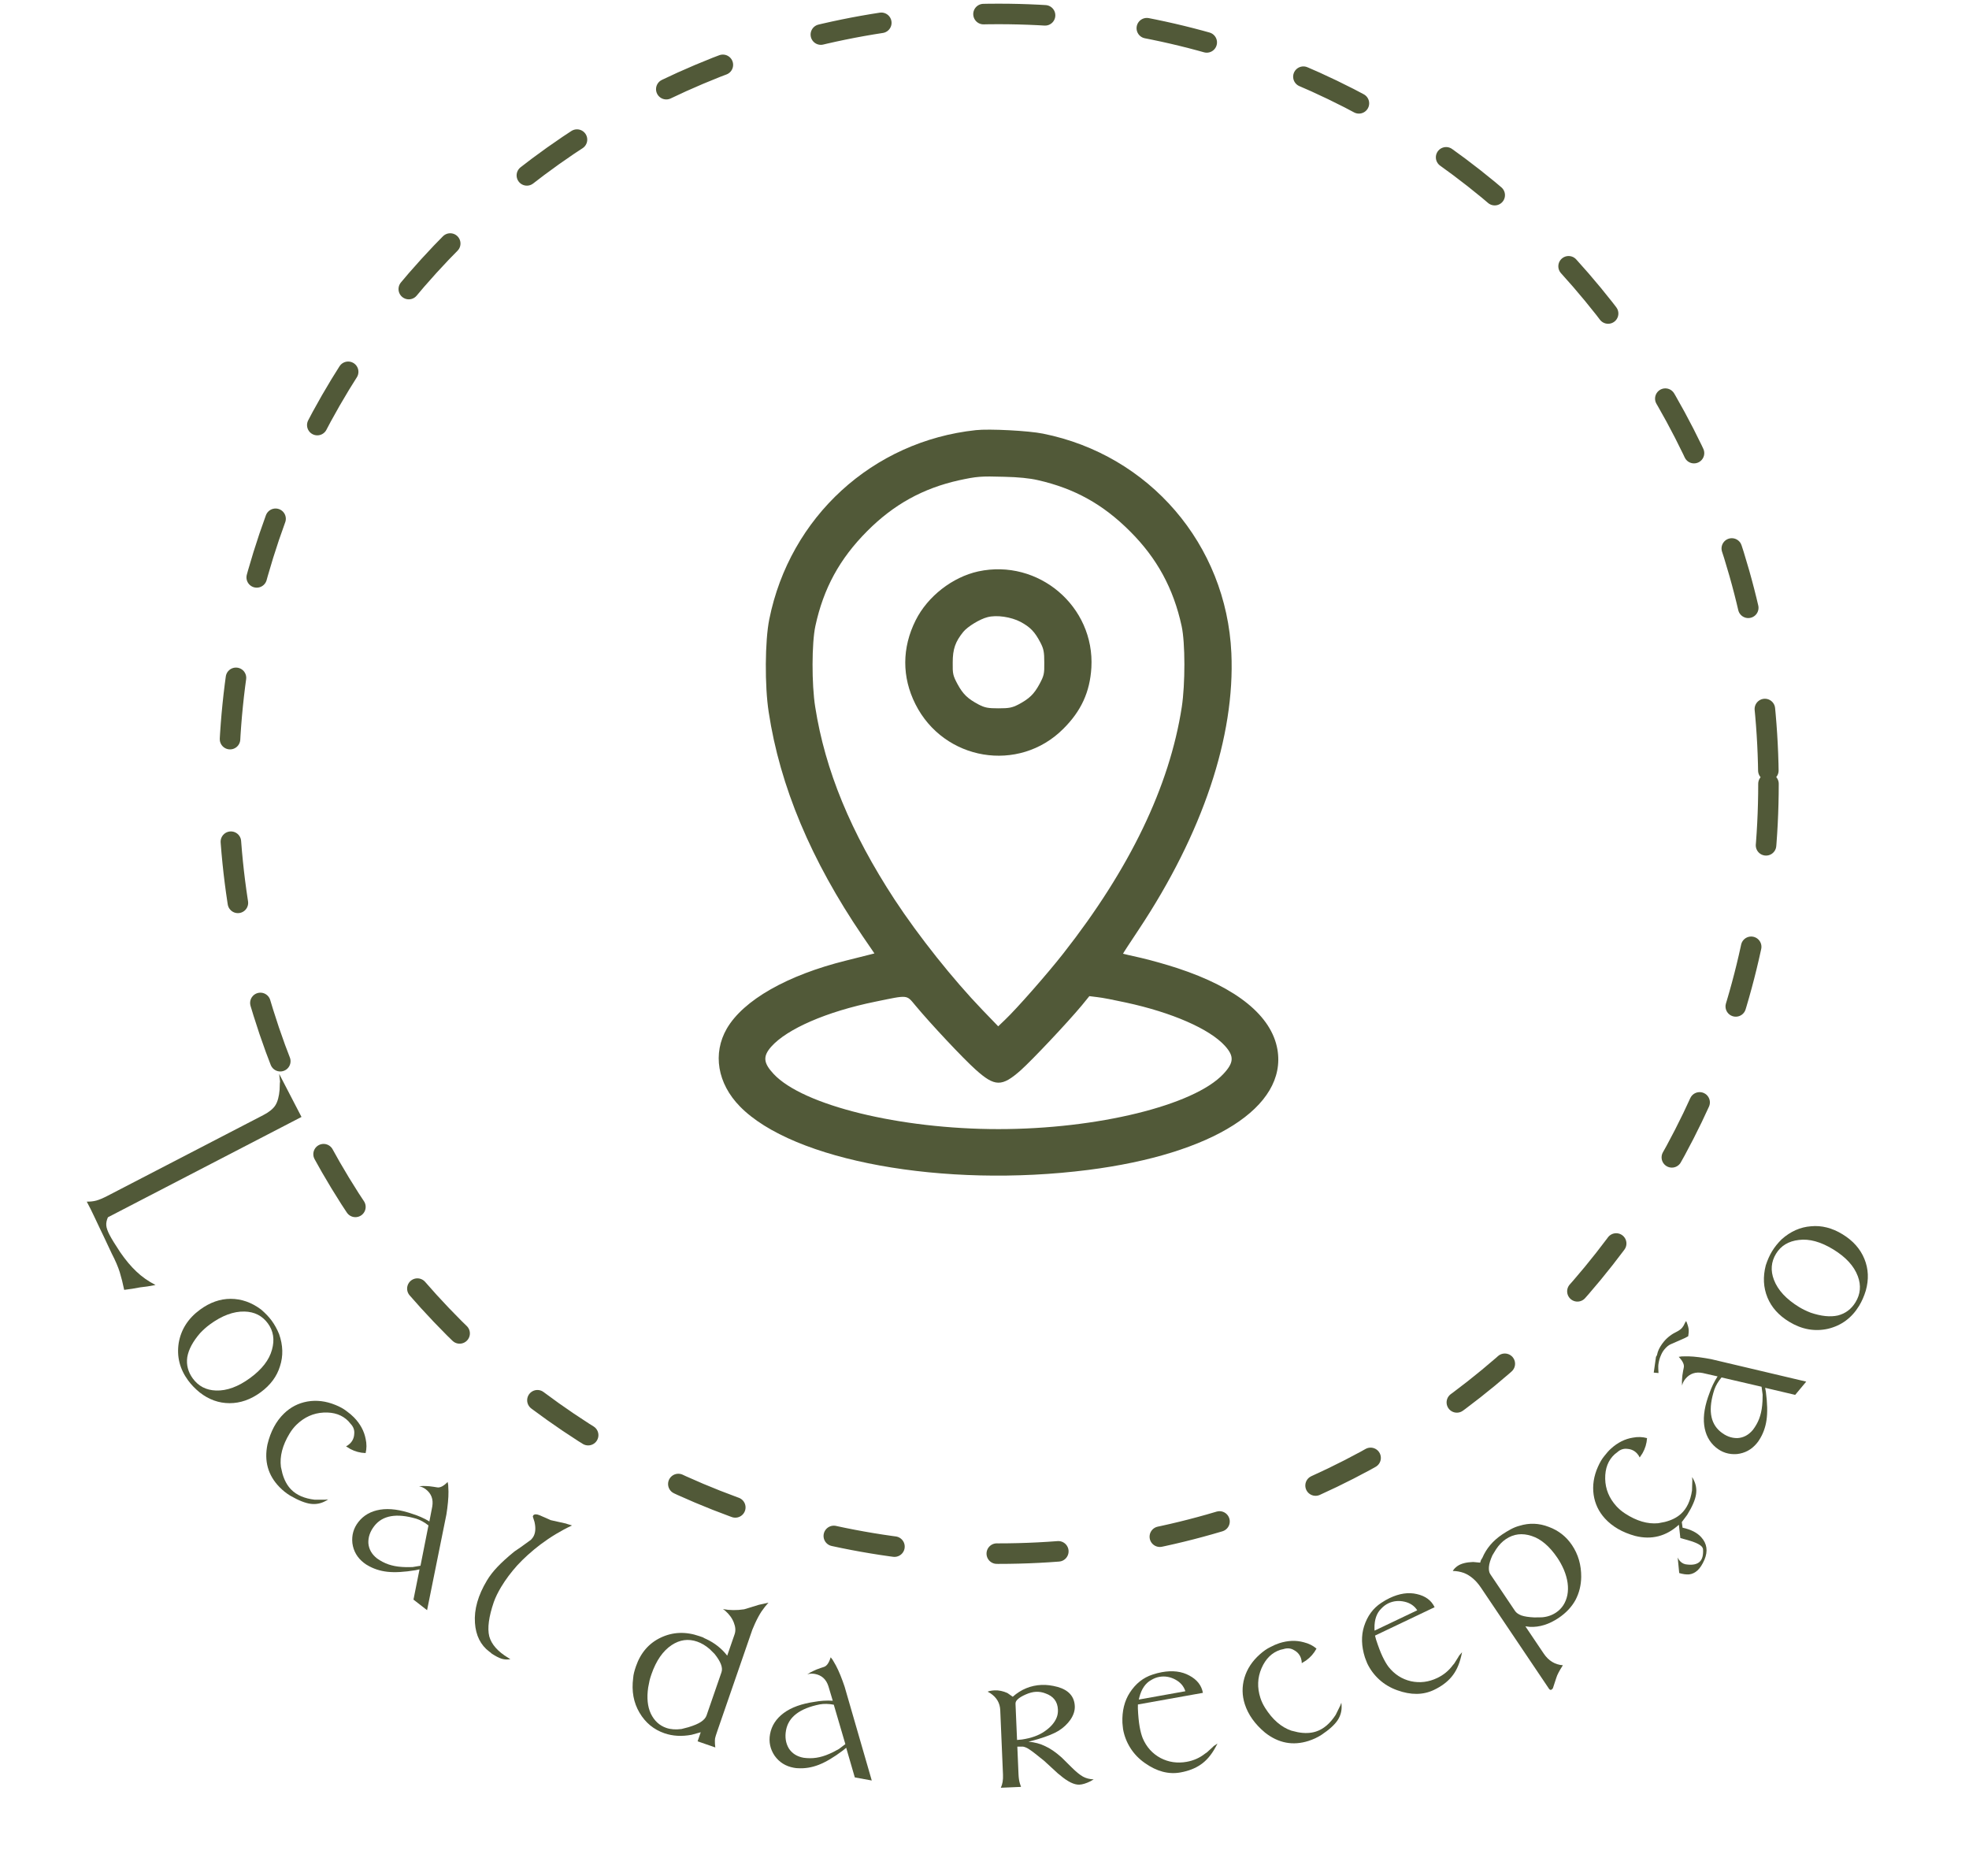 <svg width="211" height="201" viewBox="0 0 211 201" fill="none" xmlns="http://www.w3.org/2000/svg">
<g clip-path="url(#clip0_120_5335)">
<path d="M104.579 46.095C93.5 47.282 84.641 55.407 82.438 66.36C81.969 68.657 81.938 73.532 82.375 76.314C83.579 84.267 86.922 92.204 92.422 100.298L93.704 102.173L93.282 102.282C93.047 102.345 91.875 102.642 90.672 102.938C84.36 104.501 79.672 107.173 77.891 110.22C76.344 112.892 76.875 116.11 79.297 118.579C85 124.407 101.11 127.345 116.61 125.376C129.985 123.673 137.938 118.61 136.891 112.47C136.266 108.876 132.579 105.86 126.172 103.751C125.032 103.376 123.266 102.876 122.235 102.642C121.204 102.407 120.344 102.22 120.344 102.204C120.329 102.188 121.094 101.017 122.032 99.61C128.875 89.298 132.36 78.923 131.954 69.985C131.422 58.36 123.172 48.751 111.766 46.47C110.235 46.157 106.016 45.938 104.579 46.095ZM111.219 51.454C115.141 52.345 118.188 54.032 121.079 56.923C123.985 59.813 125.75 63.063 126.625 67.095C127.016 68.876 127.016 73.314 126.641 75.767C125.329 84.267 121.079 93.095 113.938 102.188C112.25 104.345 108.954 108.095 107.704 109.282L106.969 109.985L105.282 108.235C102.141 104.97 98.454 100.345 95.86 96.392C91.172 89.22 88.422 82.548 87.36 75.767C86.969 73.329 86.985 68.892 87.375 67.095C88.25 63.032 89.985 59.876 92.922 56.923C95.766 54.063 98.907 52.329 102.766 51.47C104.657 51.063 105.079 51.017 107.625 51.095C109.11 51.126 110.344 51.251 111.219 51.454ZM98.094 107.751C99.688 109.673 103.188 113.407 104.532 114.61C106.61 116.485 107.36 116.485 109.391 114.688C110.657 113.548 114.344 109.642 115.922 107.751L116.735 106.751L117.61 106.86C118.094 106.907 119.454 107.173 120.657 107.438C125.594 108.501 129.625 110.267 131.266 112.079C132.266 113.188 132.235 113.876 131.094 115.095C127.954 118.454 117.594 121.001 107 121.001C96.438 121.001 86.047 118.454 82.907 115.095C81.797 113.907 81.735 113.204 82.641 112.173C84.329 110.267 88.579 108.407 93.797 107.345C97.375 106.61 97.11 106.579 98.094 107.751Z" fill="#515938"/>
<path d="M104.828 61.235C102.063 61.845 99.406 63.907 98.125 66.47C96.641 69.423 96.641 72.563 98.094 75.454C101.141 81.532 109.172 82.876 113.938 78.11C115.859 76.204 116.797 74.157 116.953 71.548C117.328 64.985 111.281 59.845 104.828 61.235ZM109.359 66.641C110.406 67.204 110.891 67.704 111.5 68.876C111.844 69.548 111.906 69.876 111.906 71.001C111.922 72.22 111.875 72.407 111.391 73.313C110.797 74.407 110.297 74.876 109.125 75.501C108.453 75.845 108.125 75.907 107 75.907C105.875 75.907 105.547 75.845 104.875 75.501C103.703 74.876 103.203 74.407 102.609 73.313C102.125 72.407 102.078 72.22 102.094 71.001C102.094 69.548 102.375 68.766 103.234 67.704C103.703 67.141 105 66.345 105.813 66.141C106.797 65.876 108.344 66.11 109.359 66.641Z" fill="#515938"/>
</g>
<path d="M189.512 83.994C189.512 129.558 152.575 166.494 107.012 166.494C61.448 166.494 24.512 129.558 24.512 83.994C24.512 38.431 61.448 1.494 107.012 1.494C152.575 1.494 189.512 38.431 189.512 83.994Z" stroke="#515938" stroke-width="2.2" stroke-linecap="round" stroke-linejoin="round" stroke-dasharray="6.6 11"/>
<path d="M16.665 137.707L15.794 137.861L15.04 137.955L14.168 138.11L13.308 138.228C13.164 137.53 13.005 136.898 12.832 136.334C12.658 135.77 12.373 135.105 11.976 134.339L11.123 132.522L10.745 131.736L10.112 130.399L9.722 129.59L9.552 129.262L9.297 128.77C9.659 128.78 9.997 128.744 10.311 128.661C10.624 128.577 11.031 128.406 11.531 128.147L28.22 119.497C28.845 119.173 29.276 118.82 29.515 118.439C29.753 118.057 29.903 117.504 29.963 116.779L29.988 116.082L30.009 115.893L29.915 115.079L32.308 119.697L11.565 130.449C11.428 130.758 11.369 131.046 11.389 131.313C11.408 131.581 11.527 131.925 11.746 132.347C11.965 132.769 12.344 133.385 12.883 134.196C13.446 135.015 14.019 135.699 14.601 136.249C15.192 136.815 15.88 137.301 16.665 137.707Z" fill="#515938"/>
<path d="M27.931 149.204C26.867 149.984 25.755 150.373 24.597 150.371C23.439 150.369 22.371 149.984 21.394 149.216C20.902 148.813 20.49 148.384 20.157 147.93C19.262 146.709 18.926 145.373 19.15 143.922C19.398 142.474 20.161 141.282 21.439 140.346C22.489 139.576 23.581 139.19 24.714 139.188C25.873 139.191 26.96 139.572 27.976 140.333C28.443 140.732 28.822 141.131 29.114 141.528C29.426 141.954 29.692 142.436 29.911 142.973C30.331 144.171 30.362 145.316 30.005 146.407C29.673 147.501 28.982 148.434 27.931 149.204ZM26.808 147.67C28.071 146.744 28.849 145.737 29.143 144.649C29.447 143.575 29.302 142.634 28.709 141.825C28.106 141.002 27.271 140.577 26.204 140.551C25.026 140.521 23.783 140.984 22.477 141.941C22.136 142.191 21.793 142.497 21.448 142.859C20.667 143.759 20.207 144.62 20.068 145.442C19.953 146.268 20.151 147.029 20.661 147.725C21.264 148.548 22.092 148.978 23.144 149.014C24.309 149.055 25.53 148.607 26.808 147.67Z" fill="#515938"/>
<path d="M35.169 160.681L34.962 160.809C34.447 161.113 33.898 161.229 33.314 161.159C32.73 161.088 31.993 160.797 31.105 160.286C30.685 160.031 30.298 159.721 29.942 159.355C28.716 158.092 28.29 156.567 28.664 154.781C28.995 153.404 29.584 152.305 30.43 151.483C31.137 150.796 31.971 150.367 32.932 150.194C33.917 150.022 34.918 150.142 35.932 150.555C36.415 150.749 36.81 150.966 37.118 151.207C37.438 151.436 37.708 151.664 37.929 151.891C38.604 152.585 39.022 153.357 39.184 154.205C39.3 154.73 39.299 155.234 39.18 155.718C38.596 155.697 38.05 155.552 37.544 155.283L37.081 154.996C37.232 154.924 37.37 154.826 37.496 154.704C37.786 154.422 37.941 154.075 37.959 153.665C38.003 153.255 37.871 152.892 37.564 152.576C37.467 152.45 37.393 152.362 37.344 152.312C36.682 151.63 35.79 151.318 34.669 151.377C33.573 151.435 32.609 151.87 31.775 152.679C31.498 152.949 31.25 153.262 31.034 153.62C30.268 154.879 29.959 156.075 30.104 157.21L30.262 157.903C30.463 158.615 30.772 159.186 31.189 159.615C31.778 160.221 32.625 160.588 33.731 160.717L34.832 160.714L35.169 160.681Z" fill="#515938"/>
<path d="M45.766 172.556L44.308 171.421L44.958 168.179L44.518 168.272C43.314 168.472 42.311 168.527 41.51 168.439C40.709 168.35 39.983 168.108 39.332 167.713C39.252 167.672 39.135 167.593 38.983 167.474C38.288 166.933 37.882 166.237 37.764 165.387C37.67 164.533 37.883 163.773 38.402 163.106C38.964 162.384 39.743 161.943 40.739 161.781C41.735 161.62 42.915 161.781 44.279 162.263C44.514 162.334 44.79 162.438 45.108 162.574C45.44 162.721 45.741 162.878 46.013 163.045L46.322 161.445C46.452 160.676 46.226 160.065 45.642 159.611C45.42 159.437 45.174 159.324 44.904 159.27C45.214 159.244 45.464 159.238 45.654 159.252C45.855 159.252 46.134 159.28 46.492 159.336L46.819 159.389C47.141 159.462 47.525 159.27 47.97 158.813L48.028 159.126L48.039 159.369C48.088 159.965 48.051 160.728 47.929 161.659L47.838 162.291L45.766 172.556ZM45.06 167.791L45.915 163.471C45.471 163.124 45.033 162.884 44.603 162.75C42.495 162.134 40.997 162.395 40.111 163.534C39.656 164.117 39.444 164.733 39.475 165.381C39.53 166.026 39.842 166.571 40.411 167.014C40.547 167.097 40.643 167.161 40.698 167.204C41.106 167.454 41.523 167.635 41.951 167.744C42.392 167.865 42.921 167.931 43.537 167.942C43.825 167.944 44.051 167.941 44.213 167.934C44.386 167.912 44.668 167.864 45.06 167.791Z" fill="#515938"/>
<path d="M54.693 177.801C54.437 177.852 54.18 177.852 53.923 177.8C53.667 177.749 53.358 177.614 52.996 177.397C52.905 177.342 52.815 177.288 52.724 177.234C52.606 177.122 52.51 177.043 52.434 176.998C51.502 176.294 50.989 175.268 50.897 173.919C50.795 172.482 51.224 170.964 52.185 169.365C52.475 168.882 52.843 168.405 53.29 167.934C53.746 167.449 54.358 166.892 55.125 166.265L55.75 165.839L56.891 165.016C57.012 164.883 57.095 164.779 57.14 164.704C57.385 164.296 57.431 163.759 57.277 163.092L57.096 162.521L57.142 162.395C57.272 162.247 57.508 162.245 57.852 162.391C58.197 162.536 58.586 162.708 59.02 162.907L60.65 163.27L60.777 163.316L61.297 163.474C60.126 164.023 59 164.702 57.919 165.51C56.971 166.234 56.143 166.979 55.436 167.745C54.754 168.506 54.177 169.278 53.706 170.063C53.361 170.636 53.098 171.176 52.917 171.683C52.376 173.267 52.214 174.494 52.431 175.364C52.672 176.227 53.35 176.994 54.467 177.665L54.693 177.801Z" fill="#515938"/>
<path d="M82.349 171.748C82.112 172.001 81.864 172.316 81.604 172.691C81.366 173.056 81.133 173.488 80.905 173.986L80.622 174.643L76.881 185.472C76.737 185.888 76.653 186.157 76.63 186.279C76.606 186.401 76.601 186.605 76.615 186.889L76.653 187.265L74.756 186.609L75.092 185.636L74.104 185.909C73.05 186.104 72.082 186.049 71.201 185.744C70.053 185.348 69.162 184.612 68.528 183.536C67.894 182.46 67.668 181.228 67.85 179.838C67.864 179.638 67.896 179.435 67.949 179.23C68.001 179.025 68.067 178.805 68.148 178.573C68.648 177.125 69.533 176.1 70.803 175.496C72.096 174.881 73.474 174.826 74.938 175.332C75.054 175.372 75.179 175.415 75.312 175.461C75.467 175.552 75.586 175.612 75.669 175.641C76.583 176.068 77.336 176.663 77.929 177.427L78.722 175.131C78.848 174.765 78.822 174.356 78.643 173.903C78.47 173.434 78.155 172.999 77.698 172.599L77.474 172.438C78.19 172.573 78.942 172.582 79.728 172.462L79.82 172.438L81.319 171.979L82.349 171.748ZM75.713 183.84L77.317 179.199C77.483 178.716 77.234 178.062 76.57 177.237L76.049 176.722C75.62 176.35 75.171 176.083 74.706 175.922C73.757 175.595 72.849 175.718 71.98 176.293C71.038 176.918 70.314 177.962 69.808 179.426C69.716 179.692 69.65 179.911 69.609 180.083C69.568 180.255 69.518 180.508 69.459 180.841C69.297 181.958 69.392 182.894 69.746 183.649C70.116 184.41 70.667 184.917 71.399 185.17C71.865 185.331 72.41 185.371 73.034 185.288L73.771 185.096C74.374 184.913 74.821 184.723 75.113 184.526C75.427 184.318 75.627 184.089 75.713 183.84Z" fill="#515938"/>
<path d="M93.419 190.806L91.601 190.474L90.679 187.299L90.331 187.585C89.356 188.319 88.493 188.832 87.742 189.124C86.991 189.416 86.235 189.538 85.475 189.488C85.385 189.489 85.245 189.473 85.054 189.438C84.189 189.28 83.507 188.851 83.008 188.151C82.531 187.438 82.368 186.666 82.519 185.835C82.684 184.934 83.17 184.182 83.979 183.579C84.787 182.975 85.907 182.571 87.34 182.368C87.581 182.323 87.874 182.287 88.218 182.26C88.581 182.237 88.921 182.237 89.239 182.259L88.772 180.698C88.532 179.956 88.049 179.519 87.322 179.386C87.044 179.335 86.774 179.348 86.509 179.425C86.772 179.259 86.991 179.138 87.166 179.062C87.344 178.969 87.605 178.865 87.948 178.749L88.262 178.645C88.582 178.561 88.833 178.213 89.016 177.602L89.212 177.853L89.335 178.063C89.654 178.569 89.974 179.262 90.296 180.144L90.508 180.747L93.419 190.806ZM90.589 186.907L89.349 182.682C88.795 182.581 88.296 182.57 87.852 182.65C85.698 183.079 84.491 184.003 84.232 185.423C84.099 186.15 84.196 186.794 84.523 187.355C84.87 187.901 85.399 188.24 86.109 188.369C86.267 188.381 86.382 188.392 86.451 188.405C86.928 188.439 87.381 188.405 87.811 188.305C88.258 188.208 88.757 188.022 89.309 187.747C89.565 187.615 89.764 187.508 89.904 187.426C90.047 187.327 90.276 187.154 90.589 186.907Z" fill="#515938"/>
<path d="M117.2 190.684L116.865 190.883C116.399 191.115 115.999 191.237 115.665 191.252C115.103 191.275 114.401 190.927 113.56 190.205L113.368 190.054L112.131 188.918L111.884 188.691C111.081 188.038 110.562 187.637 110.326 187.488C110.09 187.322 109.857 187.218 109.626 187.175L109.018 187.174L109.144 190.128C109.161 190.533 109.21 190.865 109.292 191.126L109.413 191.491L107.25 191.583C107.428 191.205 107.505 190.744 107.482 190.199L107.187 183.262C107.155 182.506 106.804 181.904 106.133 181.457L105.835 181.285C106.043 181.205 106.297 181.159 106.596 181.147C107.035 181.128 107.488 181.223 107.955 181.432L108.527 181.831C109.427 181.035 110.457 180.613 111.618 180.563C112.145 180.541 112.721 180.613 113.345 180.781C114.521 181.118 115.132 181.806 115.176 182.843C115.196 183.318 115.041 183.8 114.709 184.29C114.377 184.762 113.953 185.159 113.438 185.48C112.94 185.783 112.213 186.078 111.256 186.365L110.708 186.521L110.473 186.584L110.211 186.648C110.883 186.707 111.48 186.867 112.002 187.126C112.541 187.368 113.122 187.766 113.744 188.321L113.799 188.371L114.847 189.41C115.325 189.883 115.727 190.21 116.052 190.39C116.376 190.57 116.759 190.668 117.2 190.684ZM113.221 184.089C113.333 183.82 113.382 183.527 113.368 183.211C113.332 182.349 112.884 181.769 112.026 181.471C111.704 181.344 111.367 181.287 111.015 181.302C110.681 181.317 110.315 181.411 109.917 181.587C109.52 181.762 109.236 181.933 109.067 182.099C108.897 182.247 108.816 182.409 108.823 182.584L108.988 186.462L109.514 186.413C110.512 186.265 111.319 185.975 111.935 185.544C112.568 185.112 112.997 184.627 113.221 184.089Z" fill="#515938"/>
<path d="M130.467 186.847L130.246 187.262C129.801 188.074 129.276 188.687 128.67 189.099C128.082 189.508 127.355 189.79 126.488 189.945C125.224 190.171 123.957 189.835 122.687 188.936C122.054 188.495 121.538 187.961 121.14 187.335C120.742 186.709 120.478 186.032 120.348 185.304C120.329 185.2 120.316 185.077 120.309 184.936C120.302 184.794 120.292 184.689 120.279 184.619C120.232 183.358 120.496 182.283 121.07 181.394C121.701 180.423 122.515 179.776 123.512 179.455C123.85 179.341 124.183 179.255 124.512 179.196C125.655 178.991 126.633 179.111 127.446 179.556C128.276 179.997 128.762 180.617 128.905 181.414L121.94 182.659L121.936 183.089C121.972 183.887 122.035 184.538 122.125 185.04C122.211 185.525 122.32 185.935 122.452 186.269C122.853 187.216 123.49 187.925 124.361 188.395C125.228 188.848 126.164 188.984 127.169 188.804C127.914 188.671 128.576 188.374 129.155 187.913L129.323 187.802L129.946 187.235C130.003 187.153 130.176 187.024 130.467 186.847ZM127.023 181.241C126.855 180.699 126.494 180.28 125.941 179.986C125.387 179.692 124.816 179.597 124.227 179.703C123.933 179.755 123.64 179.87 123.35 180.047C123.057 180.207 122.804 180.44 122.59 180.746C122.377 181.053 122.212 181.431 122.096 181.881L122.034 182.133L127.023 181.241Z" fill="#515938"/>
<path d="M143.74 182.472L143.762 182.714C143.806 183.31 143.666 183.854 143.343 184.345C143.02 184.837 142.432 185.367 141.579 185.936C141.164 186.198 140.714 186.407 140.228 186.563C138.551 187.1 136.996 186.804 135.562 185.674C134.477 184.765 133.754 183.749 133.394 182.626C133.093 181.687 133.079 180.749 133.352 179.812C133.636 178.852 134.188 178.01 135.009 177.285C135.398 176.939 135.768 176.681 136.121 176.513C136.468 176.328 136.792 176.187 137.094 176.09C138.016 175.795 138.893 175.763 139.725 175.996C140.247 176.124 140.698 176.35 141.078 176.671C140.799 177.186 140.427 177.61 139.961 177.944L139.499 178.231C139.5 178.064 139.475 177.896 139.421 177.729C139.297 177.343 139.056 177.051 138.696 176.852C138.348 176.631 137.965 176.587 137.546 176.722C137.39 176.753 137.278 176.78 137.211 176.801C136.306 177.091 135.63 177.751 135.184 178.781C134.749 179.789 134.709 180.846 135.063 181.952C135.182 182.321 135.353 182.682 135.577 183.036C136.364 184.28 137.298 185.09 138.379 185.464L139.07 185.631C139.797 185.768 140.446 185.745 141.016 185.562C141.82 185.304 142.526 184.709 143.132 183.775L143.62 182.787L143.74 182.472Z" fill="#515938"/>
<path d="M156.678 177.061L156.574 177.519C156.361 178.42 156.016 179.15 155.541 179.708C155.082 180.258 154.456 180.723 153.661 181.101C152.501 181.654 151.191 181.665 149.728 181.134C149.001 180.876 148.363 180.498 147.813 180C147.264 179.501 146.83 178.918 146.512 178.251C146.466 178.156 146.421 178.041 146.376 177.906C146.332 177.771 146.294 177.672 146.264 177.609C145.885 176.405 145.855 175.298 146.173 174.289C146.524 173.185 147.138 172.347 148.015 171.773C148.31 171.574 148.609 171.402 148.91 171.258C149.959 170.758 150.934 170.615 151.835 170.829C152.752 171.035 153.385 171.504 153.734 172.235L147.347 175.279L147.457 175.695C147.703 176.455 147.935 177.065 148.155 177.526C148.367 177.971 148.58 178.337 148.795 178.625C149.434 179.432 150.235 179.947 151.199 180.169C152.156 180.376 153.095 180.26 154.016 179.821C154.699 179.495 155.259 179.033 155.695 178.436L155.828 178.284L156.278 177.573C156.312 177.479 156.445 177.308 156.678 177.061ZM151.873 172.566C151.567 172.088 151.109 171.78 150.497 171.642C149.886 171.505 149.31 171.565 148.77 171.822C148.5 171.951 148.248 172.139 148.015 172.387C147.775 172.618 147.592 172.91 147.467 173.262C147.343 173.614 147.284 174.022 147.291 174.487L147.298 174.747L151.873 172.566Z" fill="#515938"/>
<path d="M169.444 168.988C169.433 169.886 169.227 170.714 168.825 171.473C168.413 172.217 167.813 172.854 167.025 173.384C166.003 174.072 164.977 174.391 163.946 174.342L163.705 174.314L163.463 174.286L165.423 177.199C165.944 177.973 166.629 178.392 167.479 178.457C167.096 179.054 166.863 179.497 166.782 179.785L166.406 180.929C166.25 181.139 166.109 181.15 165.981 180.96L158.7 170.14C158.179 169.366 157.572 168.841 156.878 168.566C156.486 168.426 156.088 168.355 155.683 168.352C155.799 168.146 155.974 167.965 156.208 167.808C156.588 167.552 157.141 167.413 157.868 167.39L158.615 167.46L158.709 167.174L158.848 166.954C159.273 165.947 159.982 165.109 160.975 164.441C161.281 164.234 161.591 164.048 161.902 163.88C162.214 163.713 162.523 163.59 162.831 163.51C163.883 163.184 164.928 163.223 165.965 163.628C167.006 164.01 167.836 164.66 168.456 165.58C169.124 166.573 169.453 167.709 169.444 168.988ZM166.909 166.971C166.064 165.715 165.141 164.926 164.139 164.603C163.127 164.266 162.205 164.377 161.372 164.937C160.978 165.202 160.628 165.565 160.323 166.025L159.93 166.671C159.708 167.16 159.582 167.573 159.555 167.91C159.527 168.247 159.577 168.511 159.704 168.7L162.357 172.643C162.485 172.833 162.708 172.99 163.026 173.116C163.358 173.232 163.82 173.303 164.411 173.33L165.231 173.319C165.797 173.277 166.306 173.104 166.759 172.8C167.387 172.377 167.787 171.758 167.959 170.942C168.121 170.111 167.995 169.199 167.581 168.205C167.379 167.747 167.155 167.336 166.909 166.971Z" fill="#515938"/>
<path d="M181.33 158.287L181.451 158.499C181.738 159.023 181.836 159.576 181.746 160.157C181.657 160.739 181.342 161.465 180.802 162.337L180.224 163.113L180.307 163.715C181.195 163.906 181.859 164.243 182.297 164.725C182.925 165.415 183.042 166.224 182.649 167.152C182.426 167.665 182.177 168.045 181.904 168.294C181.63 168.543 181.331 168.684 181.005 168.719C180.693 168.742 180.34 168.694 179.947 168.575L179.783 166.904C179.839 167.044 179.92 167.173 180.026 167.29C180.24 167.524 180.508 167.649 180.831 167.664C181.413 167.729 181.848 167.631 182.134 167.371C182.421 167.11 182.542 166.655 182.498 166.005C182.478 165.904 182.432 165.815 182.361 165.737C182.195 165.555 181.867 165.377 181.377 165.204C181.07 165.103 180.634 164.976 180.068 164.825L179.911 163.397C178.544 164.641 176.981 165.04 175.22 164.596C173.855 164.22 172.775 163.595 171.982 162.723C171.319 161.994 170.916 161.147 170.775 160.181C170.635 159.19 170.788 158.194 171.234 157.193C171.444 156.717 171.674 156.33 171.925 156.03C172.164 155.717 172.4 155.454 172.635 155.241C173.351 154.59 174.135 154.197 174.989 154.063C175.517 153.963 176.021 153.981 176.5 154.116C176.46 154.7 176.298 155.24 176.012 155.737L175.711 156.19C175.643 156.038 175.55 155.896 175.432 155.766C175.159 155.467 174.818 155.301 174.409 155.269C174 155.212 173.633 155.332 173.308 155.628C173.179 155.722 173.088 155.792 173.036 155.84C172.333 156.479 171.993 157.36 172.014 158.482C172.037 159.58 172.439 160.558 173.221 161.418C173.482 161.704 173.787 161.961 174.138 162.19C175.37 162.996 176.556 163.344 177.695 163.236L178.393 163.101C179.111 162.923 179.692 162.633 180.135 162.23C180.76 161.662 181.154 160.827 181.318 159.726L181.352 158.625L181.33 158.287Z" fill="#515938"/>
<path d="M193.557 148.061L192.374 149.481L189.156 148.724L189.234 149.167C189.394 150.377 189.417 151.381 189.302 152.179C189.187 152.977 188.922 153.694 188.505 154.332C188.462 154.411 188.379 154.525 188.255 154.674C187.692 155.35 186.983 155.733 186.129 155.824C185.273 155.889 184.52 155.651 183.871 155.111C183.168 154.525 182.752 153.732 182.623 152.731C182.494 151.731 182.694 150.557 183.221 149.209C183.299 148.977 183.412 148.704 183.558 148.391C183.716 148.064 183.883 147.768 184.058 147.502L182.47 147.141C181.706 146.985 181.087 147.192 180.614 147.76C180.434 147.976 180.312 148.218 180.249 148.486C180.233 148.176 180.236 147.925 180.256 147.736C180.263 147.536 180.3 147.257 180.367 146.901L180.431 146.577C180.515 146.257 180.335 145.867 179.894 145.407L180.208 145.36L180.451 145.356C181.049 145.327 181.81 145.389 182.736 145.542L183.365 145.653L193.557 148.061ZM188.771 148.61L184.481 147.613C184.121 148.046 183.866 148.476 183.717 148.901C183.033 150.988 183.245 152.494 184.354 153.417C184.922 153.89 185.53 154.122 186.179 154.113C186.826 154.079 187.38 153.785 187.842 153.231C187.93 153.098 187.997 153.004 188.042 152.95C188.305 152.551 188.499 152.14 188.623 151.716C188.758 151.279 188.841 150.753 188.872 150.137C188.884 149.849 188.888 149.624 188.886 149.461C188.87 149.288 188.832 149.004 188.771 148.61ZM180.687 141.567L180.758 141.729C180.889 142.067 180.958 142.342 180.965 142.554C180.976 142.678 180.958 142.892 180.911 143.196C180.685 143.329 180.47 143.436 180.265 143.518C179.857 143.705 179.443 143.886 179.021 144.062C178.805 144.157 178.584 144.339 178.359 144.61C178.201 144.799 178.072 145.023 177.97 145.283C177.855 145.53 177.771 145.838 177.717 146.205C177.701 146.307 177.697 146.463 177.704 146.675C177.708 146.862 177.716 147.018 177.727 147.142L177.217 147.095L177.457 145.404L177.555 145.245L177.652 144.88C177.711 144.7 177.8 144.511 177.919 144.312C178.039 144.114 178.166 143.934 178.301 143.772C178.684 143.312 179.175 142.942 179.775 142.663C179.989 142.543 180.152 142.416 180.265 142.28C180.377 142.145 180.48 141.967 180.572 141.746L180.687 141.567Z" fill="#515938"/>
<path d="M197.443 132.268C198.57 132.956 199.352 133.836 199.79 134.908C200.229 135.98 200.278 137.114 199.94 138.309C199.754 138.918 199.514 139.462 199.221 139.943C198.432 141.235 197.324 142.053 195.896 142.398C194.463 142.719 193.07 142.466 191.719 141.64C190.607 140.962 189.835 140.098 189.403 139.05C188.964 137.978 188.904 136.828 189.222 135.599C189.413 135.015 189.638 134.513 189.895 134.092C190.17 133.641 190.514 133.212 190.928 132.805C191.876 131.961 192.923 131.497 194.068 131.413C195.206 131.304 196.332 131.589 197.443 132.268ZM196.452 133.89C195.116 133.074 193.888 132.736 192.77 132.879C191.661 133.006 190.846 133.497 190.323 134.353C189.791 135.225 189.715 136.158 190.097 137.154C190.517 138.256 191.418 139.229 192.8 140.073C193.16 140.293 193.573 140.494 194.04 140.676C195.169 141.056 196.14 141.155 196.953 140.971C197.761 140.763 198.39 140.291 198.839 139.555C199.371 138.684 199.454 137.755 199.087 136.768C198.682 135.675 197.804 134.716 196.452 133.89Z" fill="#515938"/>
<defs>
<clipPath id="clip0_120_5335">
<rect width="80" height="80" fill="white" transform="translate(67 46.001)"/>
</clipPath>
</defs>
</svg>
